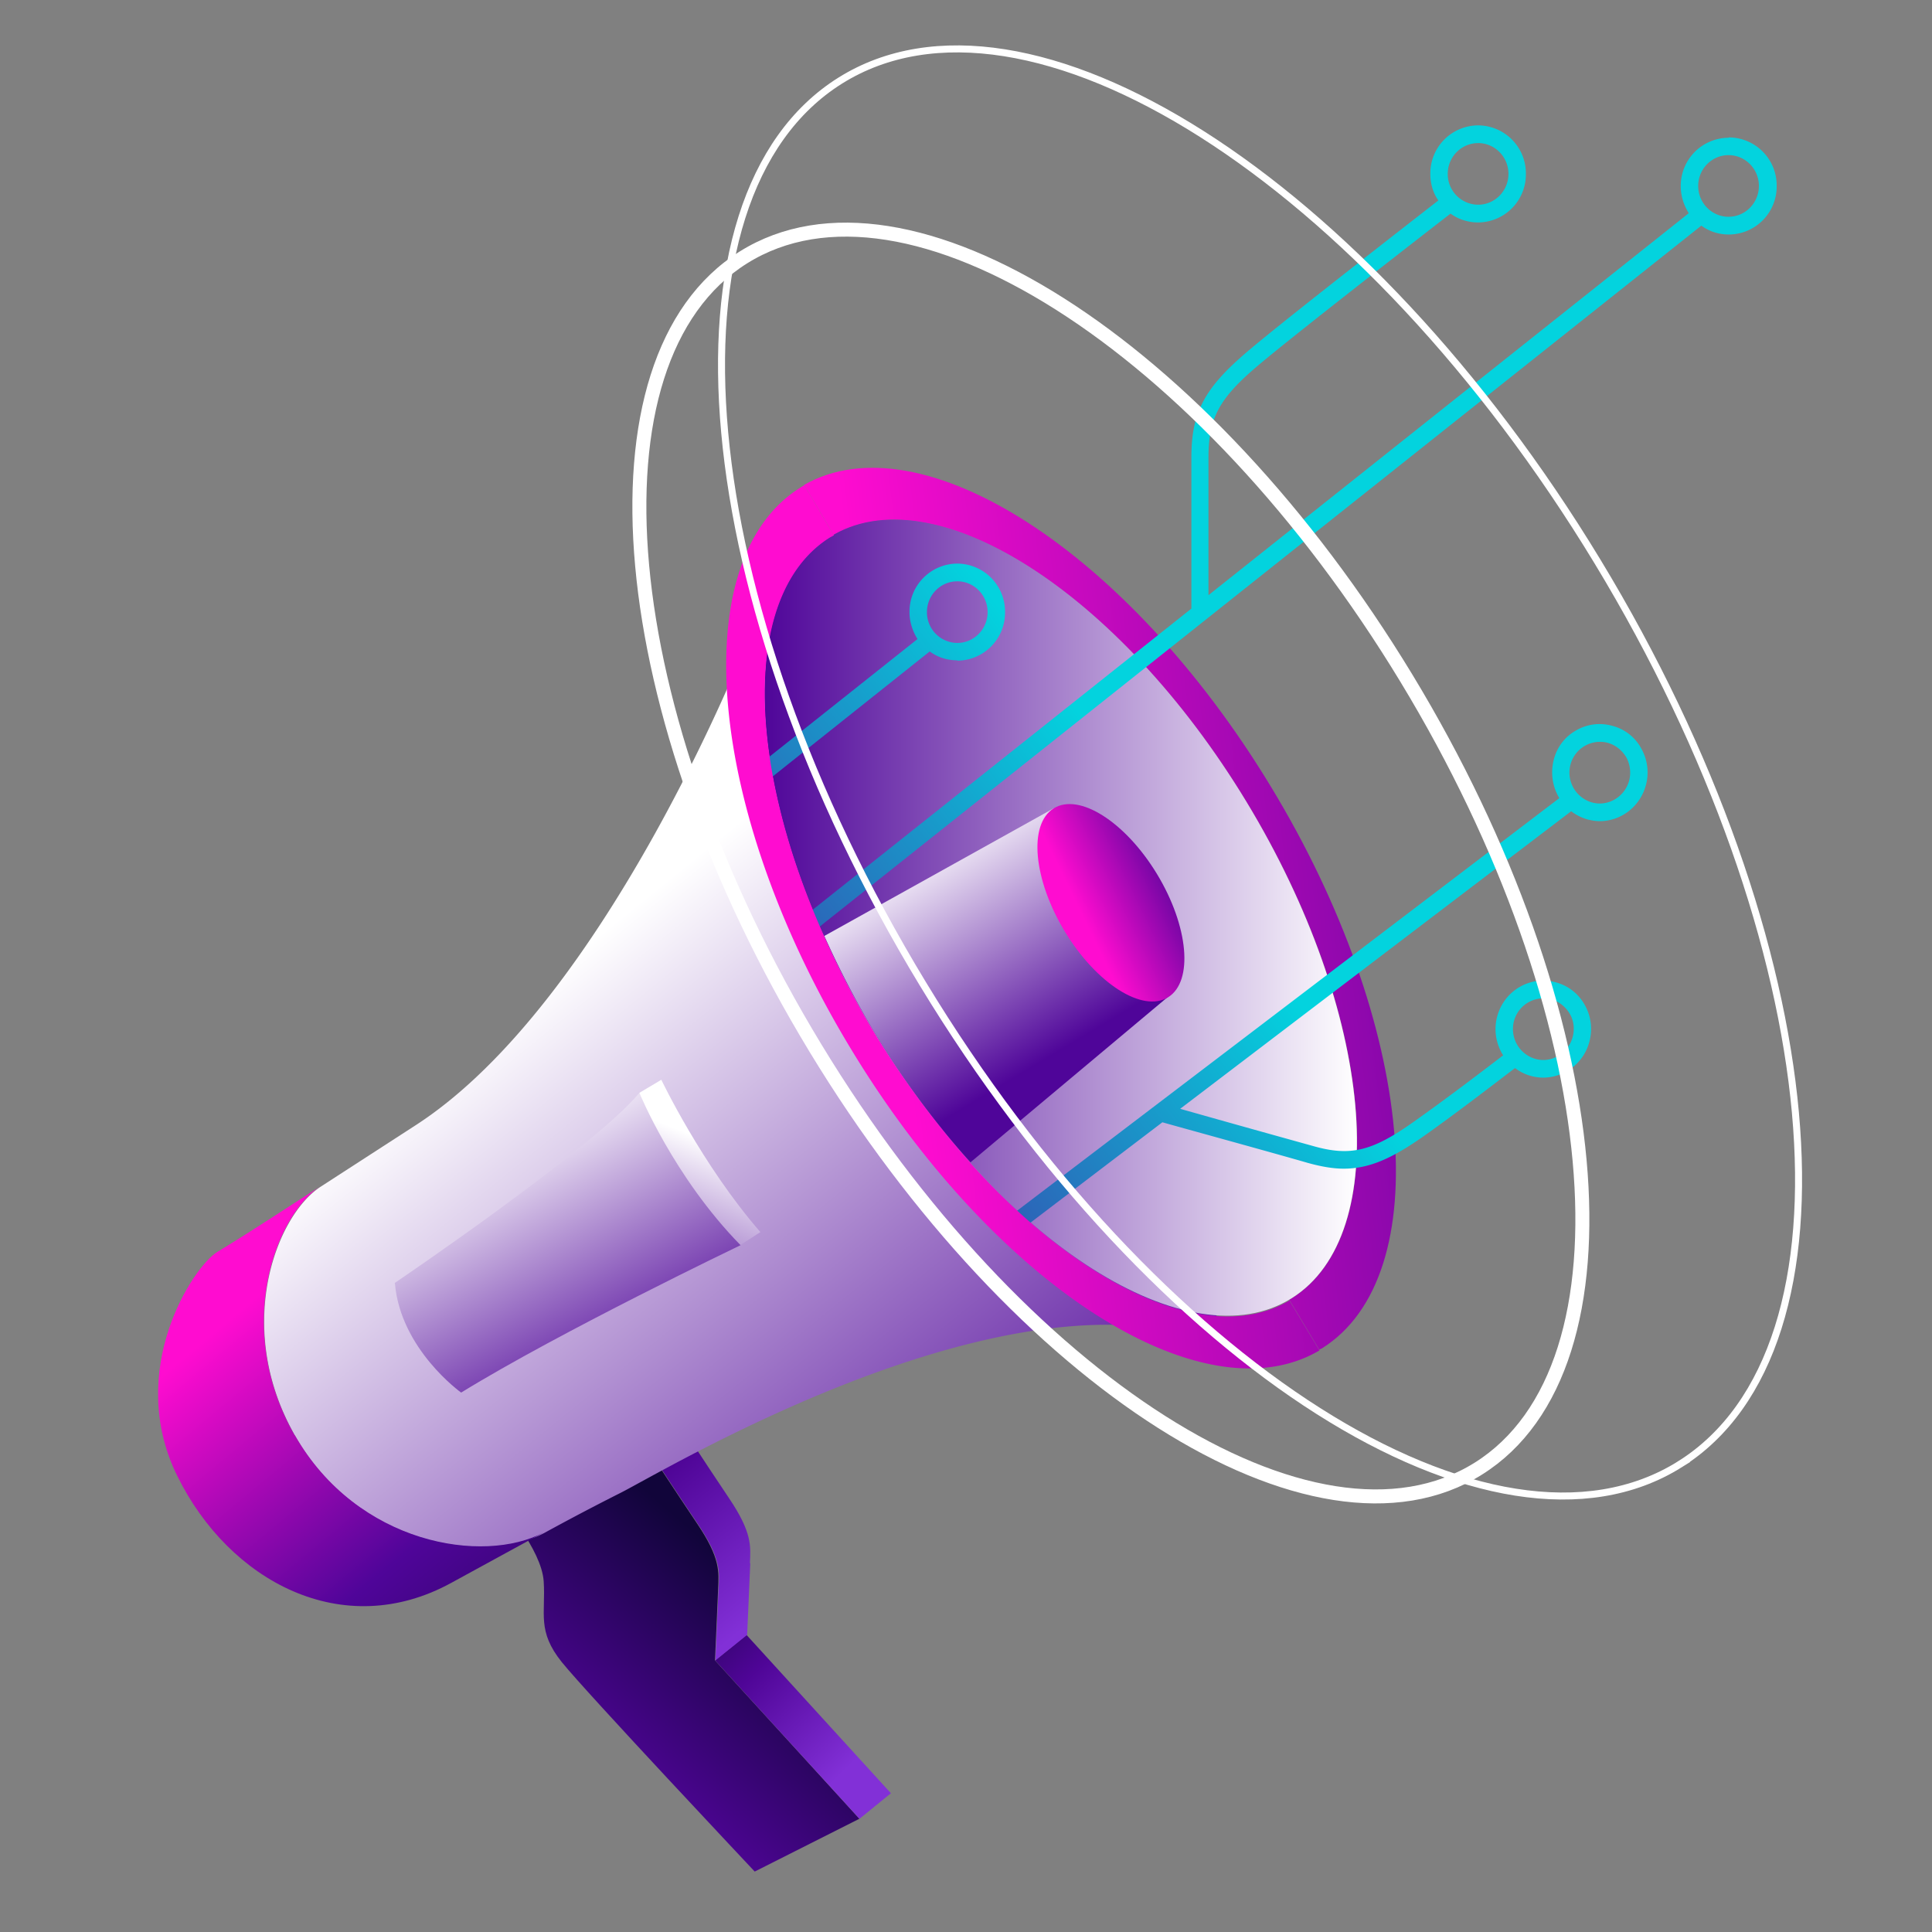 <svg xmlns="http://www.w3.org/2000/svg" width="74" height="74" fill="none">
    <rect width="100%" height="100%" fill="#808080" stroke="none"/>
    <g clip-path="url(#a)">
        <path fill="url(#b)" d="M48.673 30.122c-5.451-8.997-13.4-14.099-17.876-11.548l1.136 1.914c3.954-2.253 10.982 2.266 15.805 10.217 4.89 8.047 5.664 16.568 1.736 19.024-.026.014-.066.028-.093.055l1.149 1.913s.067-.04.107-.054c4.435-2.782 3.567-12.416-1.964-21.521Z"/>
        <path fill="url(#c)" d="M27.385 63.597s.094-2.076.12-2.74c.027-.665.094-1.167-.801-2.497-.895-1.33-2.231-3.379-2.231-3.379l-3.848 1.913-1.43.706s1.55 1.737 1.63 2.971c.08 1.235-.267 1.9.695 3.094s7.388 8.02 7.388 8.02l4.008-2.022-5.53-6.066Z"/>
        <path fill="url(#d)" d="m28.593 62.62-1.202.978 5.53 6.065 1.203-.977-5.531-6.065Z"/>
        <path fill="url(#e)" d="M28.724 59.879c.027-.665.094-1.167-.802-2.497-.895-1.33-2.23-3.379-2.23-3.379l-5.278 2.62s.094.094.227.27l3.848-1.913s1.336 2.05 2.231 3.38c.895 1.329.842 1.831.802 2.496-.027.665-.12 2.74-.12 2.74l1.215-.976s.094-2.076.12-2.741h-.013Z"/>
        <path fill="url(#f)" d="M28.66 24.477s-5.397 13.868-12.732 18.617l-3.648 2.361c-1.696 1.1-3.353 5.374-.975 9.54 2.392 4.192 7.228 4.939 9.526 3.73a94.519 94.519 0 0 1 2.94-1.546c1.736-.882 13.293-7.83 21.255-6.188 7.95 1.642-16.34-26.5-16.34-26.5l-.026-.014Z"/>
        <path fill="url(#g)" d="M11.29 54.98c-2.378-4.165-.721-8.44.976-9.539-3.06 1.981-3.234 2.076-3.942 2.51-.935.57-3.527 4.533-1.536 8.577 1.99 4.043 6.346 6.377 10.501 4.097 1.63-.895 2.712-1.479 3.527-1.926-2.284 1.22-7.12.474-9.526-3.732v.014Z"/>
        <path fill="url(#h)" d="M49.47 49.727c3.927-2.457 3.15-10.976-1.735-19.028-4.885-8.052-12.028-12.587-15.954-10.13-3.926 2.457-3.15 10.976 1.736 19.028 4.884 8.051 12.027 12.587 15.953 10.13Z"/>
        <path fill="url(#i)" d="m40.352 30.964-8.778 4.885a35.83 35.83 0 0 0 1.95 3.745c1.123 1.845 2.352 3.5 3.648 4.925l7.562-6.336-4.382-7.233v.014Z"/>
        <path fill="url(#j)" d="M44.744 38.195c.974-.61.781-2.722-.43-4.72-1.212-1.996-2.983-3.121-3.957-2.512-.974.61-.781 2.722.43 4.72 1.212 1.996 2.983 3.121 3.957 2.512Z"/>
        <path fill="url(#k)" d="M66.207 5.277a1.84 1.84 0 0 0-1.83 1.859c0 .38.12.732.307 1.03l-18.397 14.63V17.53c0-1.507.401-2.266 1.897-3.528 1.377-1.167 6.306-4.994 7.375-5.821.294.217.668.339 1.056.339a1.84 1.84 0 0 0 1.83-1.86 1.839 1.839 0 0 0-1.83-1.858 1.84 1.84 0 0 0-1.83 1.859c0 .38.106.732.307 1.017-1.203.937-5.972 4.641-7.322 5.795-1.643 1.397-2.137 2.333-2.137 4.043v5.794L30.549 35.306l.414.529L65.165 8.642c.294.217.655.34 1.056.34a1.84 1.84 0 0 0 1.83-1.86 1.84 1.84 0 0 0-1.83-1.859l-.014.014Zm-9.592.203c.641 0 1.162.53 1.162 1.18 0 .652-.521 1.181-1.162 1.181a1.172 1.172 0 0 1-1.163-1.18c0-.652.521-1.18 1.163-1.18Zm9.592 2.823c-.641 0-1.162-.53-1.162-1.18 0-.652.521-1.181 1.162-1.181.642 0 1.163.529 1.163 1.18 0 .651-.521 1.18-1.163 1.18Z"/>
        <path fill="url(#l)" d="M61.756 27.802a1.783 1.783 0 0 0-1.39.176 1.772 1.772 0 0 0-.854 1.126 1.915 1.915 0 0 0 .214 1.466l-21.31 16.215.4.543 5.706-4.342c.52.15 4.181 1.153 5.584 1.56.495.136.949.217 1.363.217.962 0 1.83-.38 3.046-1.234 1.31-.923 2.886-2.144 3.514-2.62a1.79 1.79 0 0 0 1.082.367 1.84 1.84 0 0 0 1.764-1.37 1.862 1.862 0 0 0-.174-1.412 1.787 1.787 0 0 0-1.109-.868c-.975-.271-1.977.312-2.245 1.303a1.868 1.868 0 0 0 .228 1.492c-.655.502-2.165 1.656-3.434 2.551-1.59 1.127-2.418 1.33-3.848.923a992.04 992.04 0 0 1-5.09-1.425L60.18 31.072c.174.136.387.244.614.312.16.04.321.068.481.068.802 0 1.537-.543 1.764-1.37a1.862 1.862 0 0 0-.174-1.412 1.752 1.752 0 0 0-1.109-.868ZM57.99 39.105a1.17 1.17 0 0 1 1.43-.828c.293.082.547.285.707.557.16.271.188.597.107.895-.173.624-.815 1.004-1.43.828a1.19 1.19 0 0 1-.814-1.452Zm4.409-9.2c-.174.624-.815 1.004-1.43.828a1.19 1.19 0 0 1-.815-1.452 1.17 1.17 0 0 1 1.43-.828c.294.082.547.285.708.556.147.272.187.598.107.896Z"/>
        <path fill="url(#m)" d="M36.666 25.305a1.84 1.84 0 0 0 1.83-1.86 1.84 1.84 0 0 0-1.83-1.858 1.84 1.84 0 0 0-1.83 1.859c0 .38.12.733.307 1.031l-6.44 5.116.414.529 6.493-5.17c.294.217.655.34 1.056.34v.013Zm0-3.04c.641 0 1.162.53 1.162 1.18 0 .652-.52 1.181-1.162 1.181a1.172 1.172 0 0 1-1.162-1.18c0-.651.52-1.18 1.162-1.18Z"/>
        <path fill="url(#n)" d="M37.165 44.532a34.545 34.545 0 0 1-3.647-4.925 33.464 33.464 0 0 1-1.95-3.745c-3.047-6.799-3.1-13.203.226-15.28.054-.027.107-.054.147-.08l-1.135-1.914s-.107.054-.16.095c-4.436 2.782-3.568 12.416 1.963 21.52 5.478 9.038 13.467 14.153 17.93 11.521l-1.15-1.913c-3.032 1.79-7.909-.462-12.21-5.252l-.014-.027Z"/>
        <path fill="url(#o)" d="m24.488 41.86.842-.503s1.55 3.257 3.794 5.835l-.775.502-3.607-1.737-.254-4.111v.014Z"/>
        <path fill="url(#p)" d="M15.111 49.146s7.562-5.116 9.38-7.287c0 0 1.308 3.216 3.874 5.835 0 0-6.908 3.31-10.702 5.645 0 0-2.325-1.656-2.538-4.193h-.014Z"/>
        <path stroke="#fff" stroke-miterlimit="10" stroke-width=".536" d="M56.622 56.253c6.25-3.911 5.017-17.468-2.756-30.28-7.772-12.811-19.14-20.026-25.39-16.114-6.25 3.911-5.017 17.468 2.755 30.28 7.773 12.81 19.14 20.026 25.391 16.114Z" style="mix-blend-mode:overlay"/>
        <path stroke="#fff" stroke-miterlimit="10" stroke-width=".268" d="M64.34 56.088c7.136-4.466 5.723-19.95-3.156-34.587C52.304 6.865 39.32-1.379 32.185 3.086c-7.136 4.466-5.723 19.951 3.156 34.587 8.88 14.637 21.863 22.881 29 18.415Z" style="mix-blend-mode:overlay"/>
    </g>
    <defs>
        <linearGradient id="b" x1="91.092" x2="34.151" y1="28.683" y2="35.54" gradientUnits="userSpaceOnUse">
            <stop stop-color="#11053A"/>
            <stop offset=".52" stop-color="#4F0599"/>
            <stop offset="1" stop-color="#FF0CD0"/>
        </linearGradient>
        <linearGradient id="c" x1="28.922" x2="17.156" y1="60.192" y2="73.838" gradientUnits="userSpaceOnUse">
            <stop offset=".02" stop-color="#11053A"/>
            <stop offset=".52" stop-color="#4F0597"/>
            <stop offset="1" stop-color="#8230D7"/>
        </linearGradient>
        <linearGradient id="d" x1="25.066" x2="32.466" y1="60.07" y2="67.716" gradientUnits="userSpaceOnUse">
            <stop offset=".02" stop-color="#11053A"/>
            <stop offset=".52" stop-color="#4F0597"/>
            <stop offset="1" stop-color="#8230D7"/>
        </linearGradient>
        <linearGradient id="e" x1="20.107" x2="28.737" y1="51.615" y2="62.177" gradientUnits="userSpaceOnUse">
            <stop offset=".02" stop-color="#11053A"/>
            <stop offset=".52" stop-color="#4F0597"/>
            <stop offset="1" stop-color="#8230D7"/>
        </linearGradient>
        <linearGradient id="f" x1="37.959" x2="18.966" y1="62.485" y2="39.039" gradientUnits="userSpaceOnUse">
            <stop stop-color="#4F0599"/>
            <stop offset="1" stop-color="#fff"/>
        </linearGradient>
        <linearGradient id="g" x1="23.568" x2="8.639" y1="68.591" y2="50.649" gradientUnits="userSpaceOnUse">
            <stop stop-color="#11053A"/>
            <stop offset=".52" stop-color="#4F0599"/>
            <stop offset="1" stop-color="#FF0CD0"/>
        </linearGradient>
        <linearGradient id="h" x1="29.284" x2="51.97" y1="35.15" y2="35.15" gradientUnits="userSpaceOnUse">
            <stop stop-color="#4F0599"/>
            <stop offset="1" stop-color="#fff"/>
        </linearGradient>
        <linearGradient id="i" x1="40.085" x2="35.136" y1="40.544" y2="32.279" gradientUnits="userSpaceOnUse">
            <stop stop-color="#4F0599"/>
            <stop offset="1" stop-color="#fff"/>
        </linearGradient>
        <linearGradient id="j" x1="49.398" x2="41.427" y1="31.141" y2="35.019" gradientUnits="userSpaceOnUse">
            <stop stop-color="#11053A"/>
            <stop offset=".52" stop-color="#4F0599"/>
            <stop offset="1" stop-color="#FF0CD0"/>
        </linearGradient>
        <linearGradient id="k" x1="19.326" x2="39.313" y1="39.702" y2="24.601" gradientUnits="userSpaceOnUse">
            <stop stop-color="#4F0597"/>
            <stop offset="1" stop-color="#03D3DE"/>
        </linearGradient>
        <linearGradient id="l" x1="31.99" x2="51.976" y1="56.474" y2="41.386" gradientUnits="userSpaceOnUse">
            <stop stop-color="#4F0597"/>
            <stop offset="1" stop-color="#03D3DE"/>
        </linearGradient>
        <linearGradient id="m" x1="18.015" x2="38.001" y1="37.979" y2="22.877" gradientUnits="userSpaceOnUse">
            <stop stop-color="#4F0597"/>
            <stop offset="1" stop-color="#03D3DE"/>
        </linearGradient>
        <linearGradient id="n" x1="91.141" x2="34.187" y1="29.063" y2="35.92" gradientUnits="userSpaceOnUse">
            <stop stop-color="#11053A"/>
            <stop offset=".52" stop-color="#4F0599"/>
            <stop offset="1" stop-color="#FF0CD0"/>
        </linearGradient>
        <linearGradient id="o" x1="24.168" x2="27.201" y1="51.548" y2="43.723" gradientUnits="userSpaceOnUse">
            <stop stop-color="#4F0599"/>
            <stop offset="1" stop-color="#fff"/>
        </linearGradient>
        <linearGradient id="p" x1="24.049" x2="18.766" y1="53.271" y2="43.433" gradientUnits="userSpaceOnUse">
            <stop stop-color="#4F0599"/>
            <stop offset="1" stop-color="#fff"/>
        </linearGradient>
        <clipPath id="a">
            <path fill="#fff" d="M0 0h74v74H0z"/>
        </clipPath>
    </defs>
</svg>
